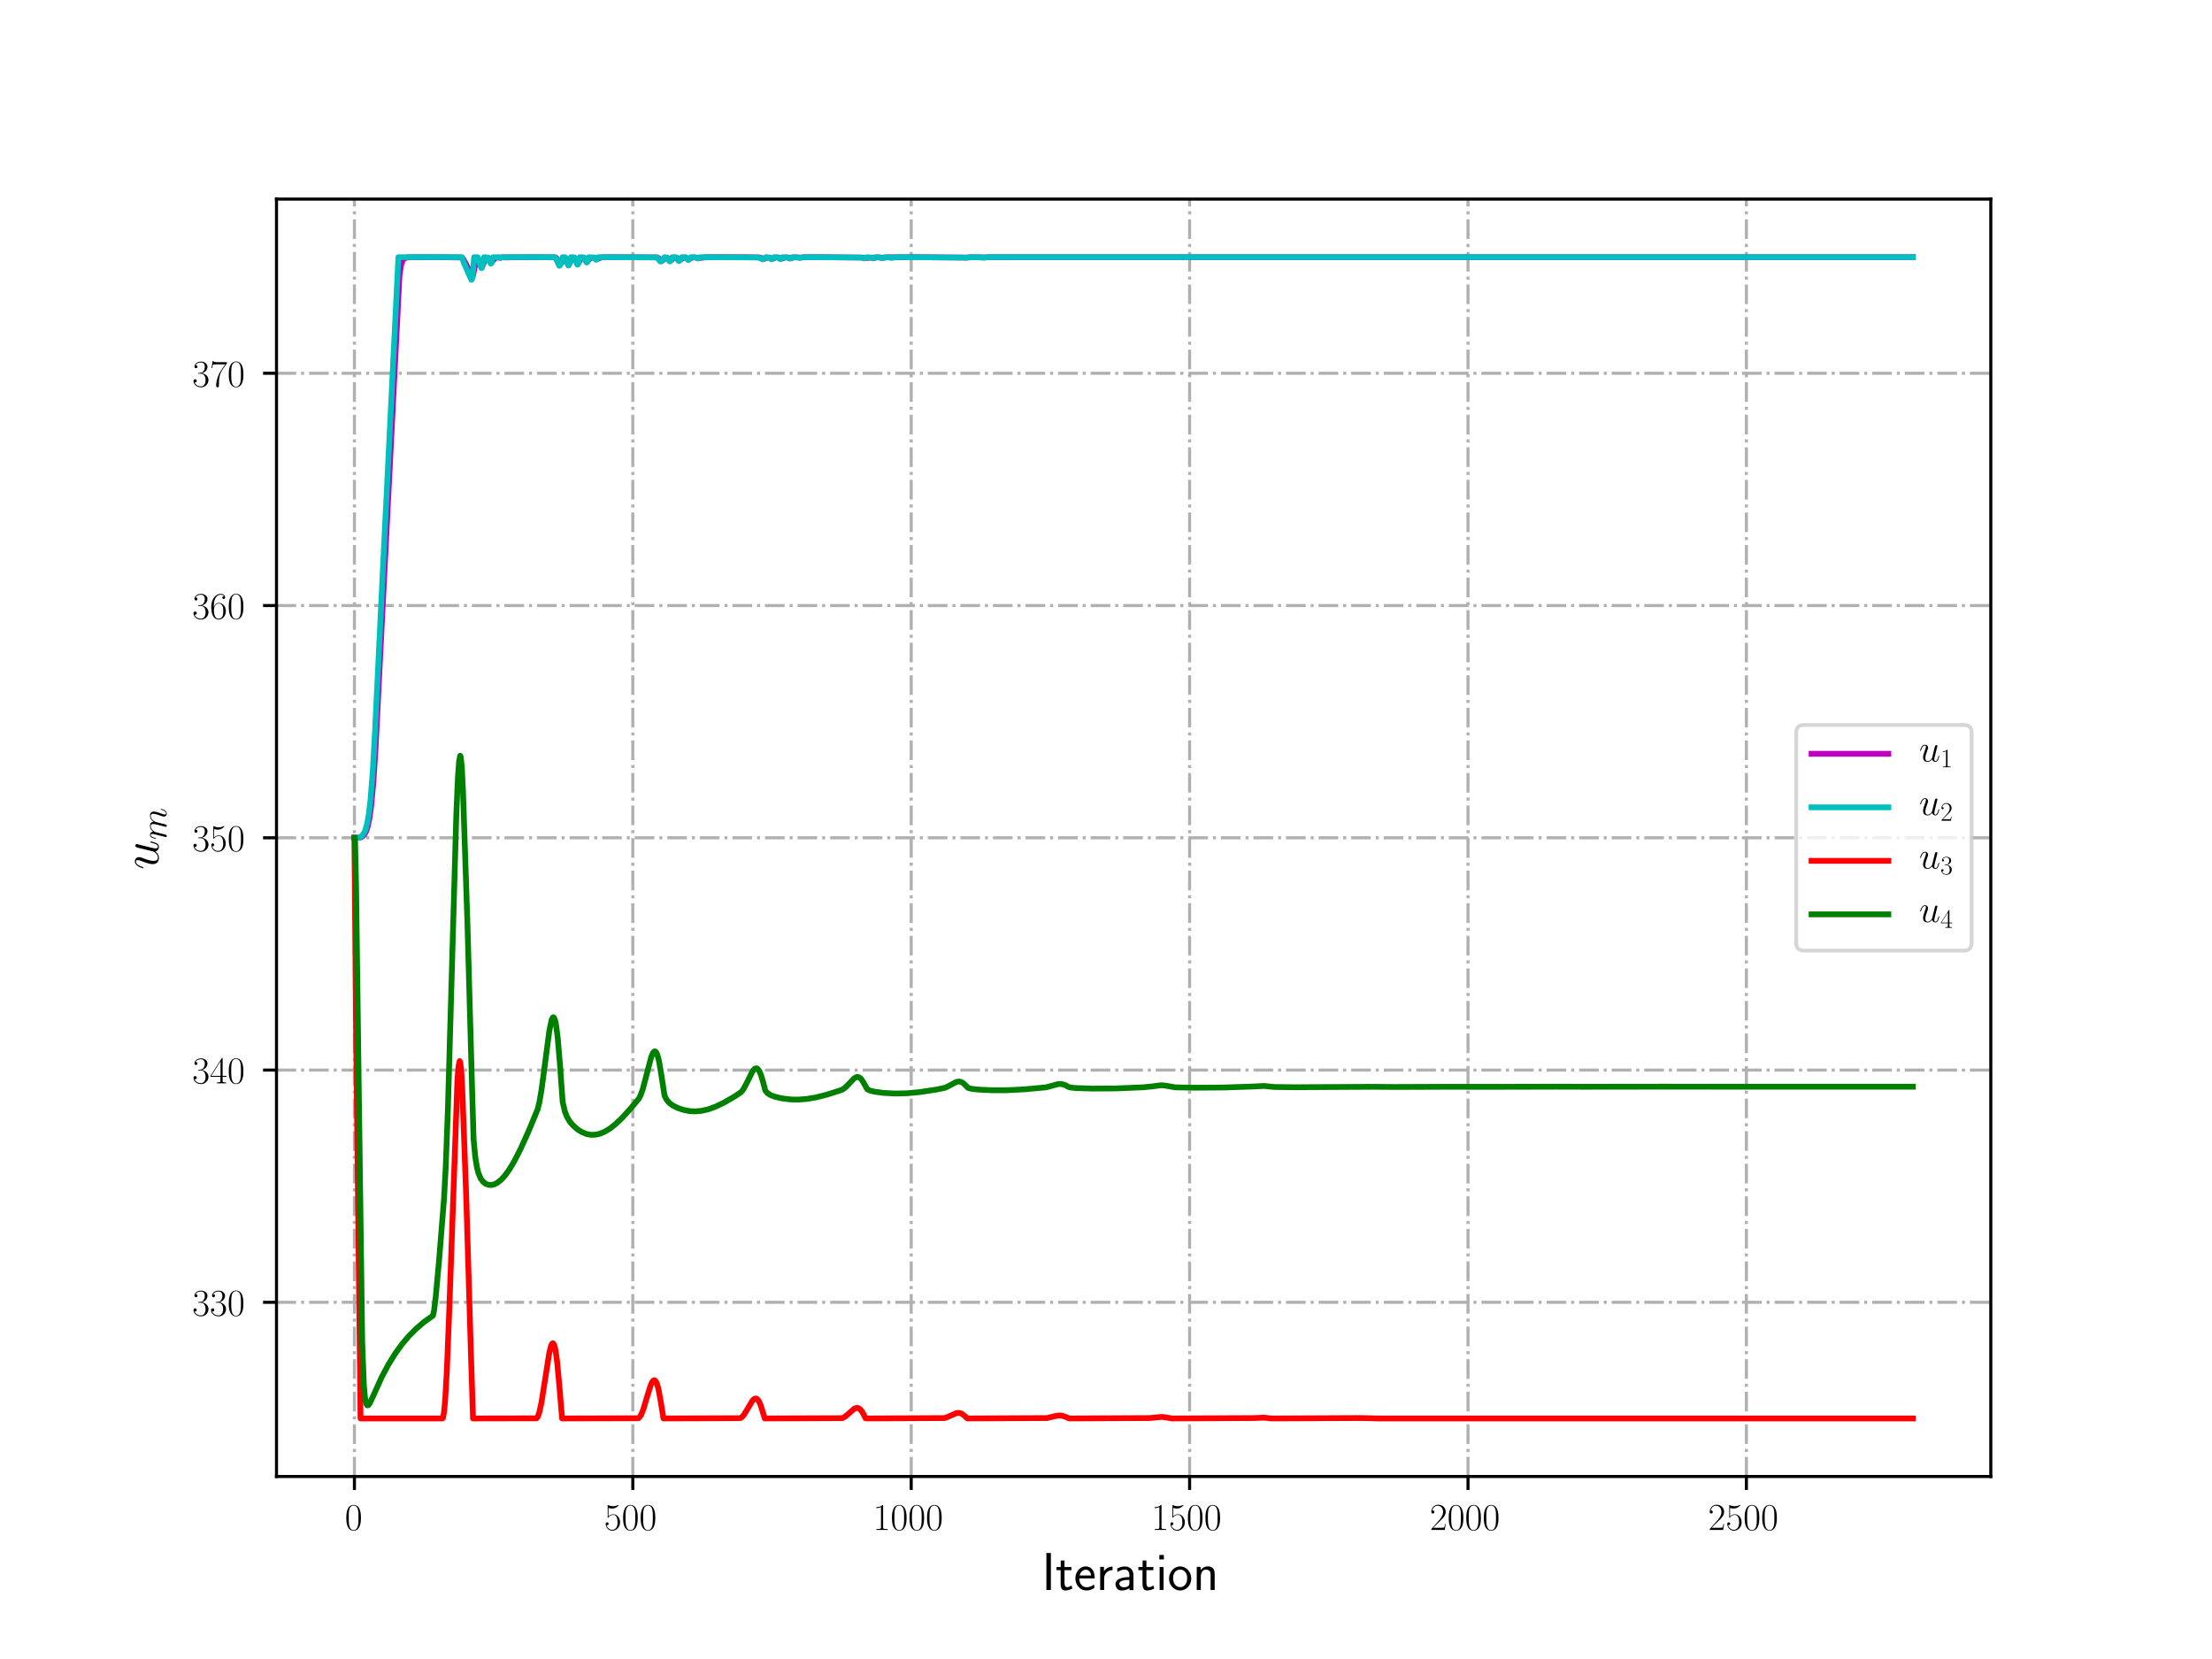 <?xml version="1.0" encoding="utf-8" standalone="no"?>
<!DOCTYPE svg PUBLIC "-//W3C//DTD SVG 1.1//EN"
  "http://www.w3.org/Graphics/SVG/1.1/DTD/svg11.dtd">
<!-- Created with matplotlib (http://matplotlib.org/) -->
<svg height="432pt" version="1.1" viewBox="0 0 576 432" width="576pt" xmlns="http://www.w3.org/2000/svg" xmlns:xlink="http://www.w3.org/1999/xlink">
 <defs>
  <style type="text/css">
*{stroke-linecap:butt;stroke-linejoin:round;}
  </style>
 </defs>
 <g id="figure_1">
  <g id="patch_1">
   <path d="M 0 432 
L 576 432 
L 576 0 
L 0 0 
z
" style="fill:#ffffff;"/>
  </g>
  <g id="axes_1">
   <g id="patch_2">
    <path d="M 72 384.48 
L 518.4 384.48 
L 518.4 51.84 
L 72 51.84 
z
" style="fill:#ffffff;"/>
   </g>
   <g id="matplotlib.axis_1">
    <g id="xtick_1">
     <g id="line2d_1">
      <path clip-path="url(#pc032e28e85)" d="M 92.291 384.48 
L 92.291 51.84 
" style="fill:none;stroke:#b0b0b0;stroke-dasharray:5.12,1.28,0.8,1.28;stroke-dashoffset:0;stroke-width:0.8;"/>
     </g>
     <g id="line2d_2">
      <defs>
       <path d="M 0 0 
L 0 3.5 
" id="m433fdb8989" style="stroke:#000000;stroke-width:0.8;"/>
      </defs>
      <g>
       <use style="stroke:#000000;stroke-width:0.8;" x="92.291" xlink:href="#m433fdb8989" y="384.48"/>
      </g>
     </g>
     <g id="text_1">
      <!-- $0$ -->
      <defs>
       <path d="M 42 31.641 
C 42 37.75 41.906 48.125 37.703 56.109 
C 34 63.109 28.094 65.594 22.906 65.594 
C 18.094 65.594 12 63.406 8.203 56.203 
C 4.203 48.719 3.797 39.438 3.797 31.641 
C 3.797 25.953 3.906 17.281 7 9.672 
C 11.297 -0.609 19 -2 22.906 -2 
C 27.5 -2 34.5 -0.109 38.594 9.375 
C 41.594 16.281 42 24.359 42 31.641 
z
M 22.906 -0.406 
C 16.5 -0.406 12.703 5.078 11.297 12.688 
C 10.203 18.562 10.203 27.156 10.203 32.75 
C 10.203 40.438 10.203 46.828 11.5 52.922 
C 13.406 61.391 19 64 22.906 64 
C 27 64 32.297 61.297 34.203 53.125 
C 35.5 47.438 35.594 40.734 35.594 32.75 
C 35.594 26.25 35.594 18.266 34.406 12.375 
C 32.297 1.484 26.406 -0.406 22.906 -0.406 
z
" id="CMR17-48"/>
      </defs>
      <g transform="translate(89.8 398.398)scale(0.1 -0.1)">
       <use transform="scale(0.996)" xlink:href="#CMR17-48"/>
      </g>
     </g>
    </g>
    <g id="xtick_2">
     <g id="line2d_3">
      <path clip-path="url(#pc032e28e85)" d="M 164.784 384.48 
L 164.784 51.84 
" style="fill:none;stroke:#b0b0b0;stroke-dasharray:5.12,1.28,0.8,1.28;stroke-dashoffset:0;stroke-width:0.8;"/>
     </g>
     <g id="line2d_4">
      <g>
       <use style="stroke:#000000;stroke-width:0.8;" x="164.784" xlink:href="#m433fdb8989" y="384.48"/>
      </g>
     </g>
     <g id="text_2">
      <!-- $500$ -->
      <defs>
       <path d="M 11.406 57.688 
C 12.406 57.281 16.5 56 20.703 56 
C 30 56 35.094 61.109 38 64.062 
C 38 64.953 38 65.5 37.406 65.5 
C 37.297 65.5 37.094 65.5 36.297 65.047 
C 32.797 63.406 28.703 62.078 23.703 62.078 
C 20.703 62.078 16.203 62.484 11.297 64.672 
C 10.203 65.172 10 65.172 9.906 65.172 
C 9.406 65.172 9.297 65.062 9.297 63.078 
L 9.297 34.422 
C 9.297 32.641 9.297 32.141 10.297 32.141 
C 10.797 32.141 11 32.344 11.5 33.031 
C 14.703 37.516 19.094 39.406 24.094 39.406 
C 27.594 39.406 35.094 37.219 35.094 20.141 
C 35.094 16.953 35.094 11.172 32.094 6.578 
C 29.594 2.484 25.703 0.391 21.406 0.391 
C 14.797 0.391 8.094 5 6.297 12.719 
C 6.703 12.609 7.5 12.422 7.906 12.422 
C 9.203 12.422 11.703 13.125 11.703 16.219 
C 11.703 18.906 9.797 20 7.906 20 
C 5.594 20 4.094 18.594 4.094 15.797 
C 4.094 7.094 11 -2 21.594 -2 
C 31.906 -2 41.703 6.875 41.703 19.75 
C 41.703 31.719 33.906 41 24.203 41 
C 19.094 41 14.797 39.109 11.406 35.531 
z
" id="CMR17-53"/>
      </defs>
      <g transform="translate(157.312 398.398)scale(0.1 -0.1)">
       <use transform="scale(0.996)" xlink:href="#CMR17-53"/>
       <use transform="translate(45.69 0)scale(0.996)" xlink:href="#CMR17-48"/>
       <use transform="translate(91.381 0)scale(0.996)" xlink:href="#CMR17-48"/>
      </g>
     </g>
    </g>
    <g id="xtick_3">
     <g id="line2d_5">
      <path clip-path="url(#pc032e28e85)" d="M 237.278 384.48 
L 237.278 51.84 
" style="fill:none;stroke:#b0b0b0;stroke-dasharray:5.12,1.28,0.8,1.28;stroke-dashoffset:0;stroke-width:0.8;"/>
     </g>
     <g id="line2d_6">
      <g>
       <use style="stroke:#000000;stroke-width:0.8;" x="237.278" xlink:href="#m433fdb8989" y="384.48"/>
      </g>
     </g>
     <g id="text_3">
      <!-- $1000$ -->
      <defs>
       <path d="M 26.594 63.406 
C 26.594 65.5 26.5 65.5 25.094 65.5 
C 21.203 61.188 15.297 59.797 9.703 59.797 
C 9.406 59.797 8.906 59.797 8.797 59.5 
C 8.703 59.297 8.703 59.094 8.703 57 
C 11.797 57 17 57.594 21 59.984 
L 21 7.203 
C 21 3.688 20.797 2.5 12.203 2.5 
L 9.203 2.5 
L 9.203 0 
C 14 0 19 0 23.797 0 
C 28.594 0 33.594 0 38.406 0 
L 38.406 2.5 
L 35.406 2.5 
C 26.797 2.5 26.594 3.594 26.594 7.156 
z
" id="CMR17-49"/>
      </defs>
      <g transform="translate(227.315 398.398)scale(0.1 -0.1)">
       <use transform="scale(0.996)" xlink:href="#CMR17-49"/>
       <use transform="translate(45.69 0)scale(0.996)" xlink:href="#CMR17-48"/>
       <use transform="translate(91.381 0)scale(0.996)" xlink:href="#CMR17-48"/>
       <use transform="translate(137.071 0)scale(0.996)" xlink:href="#CMR17-48"/>
      </g>
     </g>
    </g>
    <g id="xtick_4">
     <g id="line2d_7">
      <path clip-path="url(#pc032e28e85)" d="M 309.771 384.48 
L 309.771 51.84 
" style="fill:none;stroke:#b0b0b0;stroke-dasharray:5.12,1.28,0.8,1.28;stroke-dashoffset:0;stroke-width:0.8;"/>
     </g>
     <g id="line2d_8">
      <g>
       <use style="stroke:#000000;stroke-width:0.8;" x="309.771" xlink:href="#m433fdb8989" y="384.48"/>
      </g>
     </g>
     <g id="text_4">
      <!-- $1500$ -->
      <g transform="translate(299.809 398.398)scale(0.1 -0.1)">
       <use transform="scale(0.996)" xlink:href="#CMR17-49"/>
       <use transform="translate(45.69 0)scale(0.996)" xlink:href="#CMR17-53"/>
       <use transform="translate(91.381 0)scale(0.996)" xlink:href="#CMR17-48"/>
       <use transform="translate(137.071 0)scale(0.996)" xlink:href="#CMR17-48"/>
      </g>
     </g>
    </g>
    <g id="xtick_5">
     <g id="line2d_9">
      <path clip-path="url(#pc032e28e85)" d="M 382.265 384.48 
L 382.265 51.84 
" style="fill:none;stroke:#b0b0b0;stroke-dasharray:5.12,1.28,0.8,1.28;stroke-dashoffset:0;stroke-width:0.8;"/>
     </g>
     <g id="line2d_10">
      <g>
       <use style="stroke:#000000;stroke-width:0.8;" x="382.265" xlink:href="#m433fdb8989" y="384.48"/>
      </g>
     </g>
     <g id="text_5">
      <!-- $2000$ -->
      <defs>
       <path d="M 41.703 15.453 
L 39.906 15.453 
C 38.906 8.375 38.094 7.172 37.703 6.562 
C 37.203 5.766 30 5.766 28.594 5.766 
L 9.406 5.766 
C 13 9.672 20 16.75 28.5 24.953 
C 34.594 30.734 41.703 37.531 41.703 47.422 
C 41.703 59.219 32.297 66 21.797 66 
C 10.797 66 4.094 56.312 4.094 47.344 
C 4.094 43.438 7 42.938 8.203 42.938 
C 9.203 42.938 12.203 43.547 12.203 47.031 
C 12.203 50.109 9.594 51 8.203 51 
C 7.594 51 7 50.906 6.594 50.703 
C 8.5 59.219 14.297 63.406 20.406 63.406 
C 29.094 63.406 34.797 56.516 34.797 47.422 
C 34.797 38.734 29.703 31.25 24 24.75 
L 4.094 2.281 
L 4.094 0 
L 39.297 0 
z
" id="CMR17-50"/>
      </defs>
      <g transform="translate(372.302 398.398)scale(0.1 -0.1)">
       <use transform="scale(0.996)" xlink:href="#CMR17-50"/>
       <use transform="translate(45.69 0)scale(0.996)" xlink:href="#CMR17-48"/>
       <use transform="translate(91.381 0)scale(0.996)" xlink:href="#CMR17-48"/>
       <use transform="translate(137.071 0)scale(0.996)" xlink:href="#CMR17-48"/>
      </g>
     </g>
    </g>
    <g id="xtick_6">
     <g id="line2d_11">
      <path clip-path="url(#pc032e28e85)" d="M 454.758 384.48 
L 454.758 51.84 
" style="fill:none;stroke:#b0b0b0;stroke-dasharray:5.12,1.28,0.8,1.28;stroke-dashoffset:0;stroke-width:0.8;"/>
     </g>
     <g id="line2d_12">
      <g>
       <use style="stroke:#000000;stroke-width:0.8;" x="454.758" xlink:href="#m433fdb8989" y="384.48"/>
      </g>
     </g>
     <g id="text_6">
      <!-- $2500$ -->
      <g transform="translate(444.795 398.398)scale(0.1 -0.1)">
       <use transform="scale(0.996)" xlink:href="#CMR17-50"/>
       <use transform="translate(45.69 0)scale(0.996)" xlink:href="#CMR17-53"/>
       <use transform="translate(91.381 0)scale(0.996)" xlink:href="#CMR17-48"/>
       <use transform="translate(137.071 0)scale(0.996)" xlink:href="#CMR17-48"/>
      </g>
     </g>
    </g>
    <g id="text_7">
     <!-- Iteration -->
     <defs>
      <path d="M 17.094 69 
L 8.703 69 
L 8.703 0 
L 17.094 0 
z
" id="CMSS17-73"/>
      <path d="M 16.703 37 
L 29.703 37 
L 29.703 42.766 
L 16.703 42.766 
L 16.703 55 
L 9.594 55 
L 9.594 42.766 
L 1.703 42.766 
L 1.703 37 
L 9.406 37 
L 9.406 11.703 
C 9.406 6 10.703 -1 17.297 -1 
C 22.297 -1 26.906 0.391 31.297 2.688 
L 29.703 8.562 
C 27.297 6.469 24.406 5.266 21.297 5.266 
C 16.906 5.266 16.703 10.875 16.703 13.375 
z
" id="CMSS17-116"/>
      <path d="M 39.094 21.516 
C 39.094 24.844 38.906 31.297 35.703 36.641 
C 32.203 42.391 26.5 44 22.203 44 
C 11.797 44 3 34.188 3 21.484 
C 3 9.094 12.094 -1 23.594 -1 
C 28.094 -1 33.594 0.297 38.594 3.875 
C 38.594 4.281 38.406 6.469 38.297 6.562 
C 38.297 6.766 38 9.844 38 10.25 
C 33.203 6.359 27.703 5.078 23.703 5.078 
C 17.297 5.078 10.406 10.422 10.094 21.516 
z
M 10.906 27 
C 12.203 32.562 16.594 37.828 22.203 37.828 
C 23.703 37.828 30.703 37.828 32.5 27 
z
" id="CMSS17-101"/>
      <path d="M 14.906 21.297 
C 14.906 30.703 21.797 37 30.594 37 
L 30.594 43.578 
C 24.203 43.578 18.203 40.391 14.594 35.203 
L 14.594 43.094 
L 7.5 43.094 
L 7.5 0 
L 14.906 0 
z
" id="CMSS17-114"/>
      <path d="M 37.594 27.984 
C 37.594 37.375 30.906 43.875 21.906 43.875 
C 17.5 43.875 12.703 43.078 7.203 39.891 
L 7.797 33.359 
C 10.297 35.125 14.594 38 21.797 38 
C 26.906 38 30 34.062 30 27.844 
L 30 24 
C 14 24 4 19.344 4 11.344 
C 4 7.203 6.5 -1 14.797 -1 
C 16.297 -1 24.406 -1 30.203 3.391 
L 30.203 -0.297 
L 37.594 -0.297 
z
M 30 12.75 
C 30 10.953 30 8.562 27 6.781 
C 24.406 5.078 21.094 5.078 19.703 5.078 
C 14.703 5.078 11.297 7.984 11.297 11.625 
C 11.297 18.922 26.906 18.922 30 18.922 
z
" id="CMSS17-97"/>
      <path d="M 15.297 65.359 
L 6.906 65.359 
L 6.906 57 
L 15.297 57 
z
M 14.797 42.797 
L 7.406 42.797 
L 7.406 0 
L 14.797 0 
z
" id="CMSS17-105"/>
      <path d="M 44.203 21.188 
C 44.203 34 34.703 44 23.5 44 
C 12 44 2.703 33.703 2.703 21.188 
C 2.703 8.5 12.297 -1 23.406 -1 
C 34.797 -1 44.203 8.797 44.203 21.188 
z
M 23.5 5.266 
C 16.406 5.266 10.297 11.078 10.297 22 
C 10.297 33.609 17.406 37.922 23.406 37.922 
C 29.906 37.922 36.594 33.219 36.594 22 
C 36.594 10.672 30.094 5.266 23.5 5.266 
z
" id="CMSS17-111"/>
      <path d="M 40.906 29.328 
C 40.906 35.672 39.406 44 28.094 44 
C 21.703 44 17.5 40.719 14.703 37.328 
L 14.703 43.094 
L 7.406 43.094 
L 7.406 0 
L 15 0 
L 15 24.359 
C 15 30.688 17.406 37.938 24.203 37.938 
C 33 37.938 33.297 32 33.297 28.578 
L 33.297 0 
L 40.906 0 
z
" id="CMSS17-110"/>
     </defs>
     <g transform="translate(271.264 414.022)scale(0.14 -0.14)">
      <use transform="scale(0.996)" xlink:href="#CMSS17-73"/>
      <use transform="translate(25.784 0)scale(0.996)" xlink:href="#CMSS17-116"/>
      <use transform="translate(59.615 0)scale(0.996)" xlink:href="#CMSS17-101"/>
      <use transform="translate(101.254 0)scale(0.996)" xlink:href="#CMSS17-114"/>
      <use transform="translate(133.164 0)scale(0.996)" xlink:href="#CMSS17-97"/>
      <use transform="translate(178.086 0)scale(0.996)" xlink:href="#CMSS17-116"/>
      <use transform="translate(211.918 0)scale(0.996)" xlink:href="#CMSS17-105"/>
      <use transform="translate(234.098 0)scale(0.996)" xlink:href="#CMSS17-111"/>
      <use transform="translate(280.942 0)scale(0.996)" xlink:href="#CMSS17-110"/>
     </g>
    </g>
   </g>
   <g id="matplotlib.axis_2">
    <g id="ytick_1">
     <g id="line2d_13">
      <path clip-path="url(#pc032e28e85)" d="M 72 339.12 
L 518.4 339.12 
" style="fill:none;stroke:#b0b0b0;stroke-dasharray:5.12,1.28,0.8,1.28;stroke-dashoffset:0;stroke-width:0.8;"/>
     </g>
     <g id="line2d_14">
      <defs>
       <path d="M 0 0 
L -3.5 0 
" id="m4ea8eb968d" style="stroke:#000000;stroke-width:0.8;"/>
      </defs>
      <g>
       <use style="stroke:#000000;stroke-width:0.8;" x="72" xlink:href="#m4ea8eb968d" y="339.12"/>
      </g>
     </g>
     <g id="text_8">
      <!-- $330$ -->
      <defs>
       <path d="M 22.094 33.703 
C 31 33.703 34.906 25.969 34.906 17.031 
C 34.906 5 28.5 0.391 22.703 0.391 
C 17.406 0.391 8.797 3.031 6.094 10.828 
C 6.594 10.625 7.094 10.625 7.594 10.625 
C 10 10.625 11.797 12.219 11.797 14.812 
C 11.797 17.703 9.594 19 7.594 19 
C 5.906 19 3.297 18.203 3.297 14.469 
C 3.297 5.234 12.297 -2 22.906 -2 
C 34 -2 42.5 6.719 42.5 16.953 
C 42.5 26.672 34.5 33.703 25 34.797 
C 32.594 36.375 39.906 43.062 39.906 52.016 
C 39.906 59.688 32 65.297 23 65.297 
C 13.906 65.297 5.906 59.828 5.906 52.016 
C 5.906 48.594 8.5 48 9.797 48 
C 11.906 48 13.703 49.297 13.703 51.891 
C 13.703 54.469 11.906 55.766 9.797 55.766 
C 9.406 55.766 8.906 55.766 8.5 55.578 
C 11.406 61.859 19.297 63 22.797 63 
C 26.297 63 32.906 61.328 32.906 51.875 
C 32.906 49.109 32.5 44.188 29.094 39.844 
C 26.094 36 22.703 36 19.406 35.688 
C 18.906 35.688 16.594 35.453 16.203 35.453 
C 15.5 35.359 15.094 35.266 15.094 34.5 
C 15.094 33.797 15.203 33.703 17.203 33.703 
z
" id="CMR17-51"/>
      </defs>
      <g transform="translate(50.056 342.579)scale(0.1 -0.1)">
       <use transform="scale(0.996)" xlink:href="#CMR17-51"/>
       <use transform="translate(45.69 0)scale(0.996)" xlink:href="#CMR17-51"/>
       <use transform="translate(91.381 0)scale(0.996)" xlink:href="#CMR17-48"/>
      </g>
     </g>
    </g>
    <g id="ytick_2">
     <g id="line2d_15">
      <path clip-path="url(#pc032e28e85)" d="M 72 278.64 
L 518.4 278.64 
" style="fill:none;stroke:#b0b0b0;stroke-dasharray:5.12,1.28,0.8,1.28;stroke-dashoffset:0;stroke-width:0.8;"/>
     </g>
     <g id="line2d_16">
      <g>
       <use style="stroke:#000000;stroke-width:0.8;" x="72" xlink:href="#m4ea8eb968d" y="278.64"/>
      </g>
     </g>
     <g id="text_9">
      <!-- $340$ -->
      <defs>
       <path d="M 33.594 64.406 
C 33.594 66.5 33.5 66.5 31.703 66.5 
L 2 19.594 
L 2 17 
L 27.797 17 
L 27.797 7.141 
C 27.797 3.5 27.594 2.5 20.594 2.5 
L 18.703 2.5 
L 18.703 0 
C 21.906 0 27.297 0 30.703 0 
C 34.094 0 39.5 0 42.703 0 
L 42.703 2.5 
L 40.797 2.5 
C 33.797 2.5 33.594 3.5 33.594 7.141 
L 33.594 17 
L 43.797 17 
L 43.797 19.594 
L 33.594 19.594 
z
M 28.094 57.859 
L 28.094 19.594 
L 4 19.594 
z
" id="CMR17-52"/>
      </defs>
      <g transform="translate(50.056 282.099)scale(0.1 -0.1)">
       <use transform="scale(0.996)" xlink:href="#CMR17-51"/>
       <use transform="translate(45.69 0)scale(0.996)" xlink:href="#CMR17-52"/>
       <use transform="translate(91.381 0)scale(0.996)" xlink:href="#CMR17-48"/>
      </g>
     </g>
    </g>
    <g id="ytick_3">
     <g id="line2d_17">
      <path clip-path="url(#pc032e28e85)" d="M 72 218.16 
L 518.4 218.16 
" style="fill:none;stroke:#b0b0b0;stroke-dasharray:5.12,1.28,0.8,1.28;stroke-dashoffset:0;stroke-width:0.8;"/>
     </g>
     <g id="line2d_18">
      <g>
       <use style="stroke:#000000;stroke-width:0.8;" x="72" xlink:href="#m4ea8eb968d" y="218.16"/>
      </g>
     </g>
     <g id="text_10">
      <!-- $350$ -->
      <g transform="translate(50.056 221.619)scale(0.1 -0.1)">
       <use transform="scale(0.996)" xlink:href="#CMR17-51"/>
       <use transform="translate(45.69 0)scale(0.996)" xlink:href="#CMR17-53"/>
       <use transform="translate(91.381 0)scale(0.996)" xlink:href="#CMR17-48"/>
      </g>
     </g>
    </g>
    <g id="ytick_4">
     <g id="line2d_19">
      <path clip-path="url(#pc032e28e85)" d="M 72 157.68 
L 518.4 157.68 
" style="fill:none;stroke:#b0b0b0;stroke-dasharray:5.12,1.28,0.8,1.28;stroke-dashoffset:0;stroke-width:0.8;"/>
     </g>
     <g id="line2d_20">
      <g>
       <use style="stroke:#000000;stroke-width:0.8;" x="72" xlink:href="#m4ea8eb968d" y="157.68"/>
      </g>
     </g>
     <g id="text_11">
      <!-- $360$ -->
      <defs>
       <path d="M 10.594 34 
C 10.594 57.656 21.797 63 28.297 63 
C 30.406 63 35.5 62.641 37.5 59 
C 35.906 59 32.906 59 32.906 55.516 
C 32.906 52.828 35.094 51.922 36.5 51.922 
C 37.406 51.922 40.094 52.312 40.094 55.625 
C 40.094 61.781 35.094 65.297 28.203 65.297 
C 16.297 65.297 3.797 52.969 3.797 31 
C 3.797 3.953 15.094 -2 23.094 -2 
C 32.797 -2 42 6.672 42 20.047 
C 42 32.516 33.906 41.594 23.703 41.594 
C 17.594 41.594 13.094 37.609 10.594 30.625 
z
M 23.094 0.391 
C 10.797 0.391 10.797 18.75 10.797 22.438 
C 10.797 29.625 14.203 40 23.5 40 
C 25.203 40 30.094 40 33.406 33.125 
C 35.203 29.219 35.203 25.141 35.203 20.141 
C 35.203 14.75 35.203 10.781 33.094 6.781 
C 30.906 2.672 27.703 0.391 23.094 0.391 
z
" id="CMR17-54"/>
      </defs>
      <g transform="translate(50.056 161.139)scale(0.1 -0.1)">
       <use transform="scale(0.996)" xlink:href="#CMR17-51"/>
       <use transform="translate(45.69 0)scale(0.996)" xlink:href="#CMR17-54"/>
       <use transform="translate(91.381 0)scale(0.996)" xlink:href="#CMR17-48"/>
      </g>
     </g>
    </g>
    <g id="ytick_5">
     <g id="line2d_21">
      <path clip-path="url(#pc032e28e85)" d="M 72 97.2 
L 518.4 97.2 
" style="fill:none;stroke:#b0b0b0;stroke-dasharray:5.12,1.28,0.8,1.28;stroke-dashoffset:0;stroke-width:0.8;"/>
     </g>
     <g id="line2d_22">
      <g>
       <use style="stroke:#000000;stroke-width:0.8;" x="72" xlink:href="#m4ea8eb968d" y="97.2"/>
      </g>
     </g>
     <g id="text_12">
      <!-- $370$ -->
      <defs>
       <path d="M 45.094 61.578 
L 45.094 63.766 
L 21.594 63.766 
C 9.906 63.766 9.703 65.078 9.297 67 
L 7.5 67 
L 4.594 48.344 
L 6.406 48.344 
C 6.703 50.234 7.406 55.312 8.594 57.203 
C 9.203 58 16.594 58 18.297 58 
L 40.297 58 
L 29.203 41.578 
C 21.797 30.531 16.703 15.609 16.703 2.578 
C 16.703 1.391 16.703 -2 20.297 -2 
C 23.906 -2 23.906 1.391 23.906 2.672 
L 23.906 7.266 
C 23.906 23.562 26.703 34.312 31.297 41.188 
z
" id="CMR17-55"/>
      </defs>
      <g transform="translate(50.056 100.659)scale(0.1 -0.1)">
       <use transform="scale(0.996)" xlink:href="#CMR17-51"/>
       <use transform="translate(45.69 0)scale(0.996)" xlink:href="#CMR17-55"/>
       <use transform="translate(91.381 0)scale(0.996)" xlink:href="#CMR17-48"/>
      </g>
     </g>
    </g>
    <g id="text_13">
     <!-- $u_{m}$ -->
     <defs>
      <path d="M 34.094 5.781 
C 35.406 0.203 40.203 -1 42.594 -1 
C 45.797 -1 48.203 1.094 49.797 4.484 
C 51.5 8.078 52.797 13.969 52.797 14.266 
C 52.797 14.766 52.406 15.172 51.797 15.172 
C 50.906 15.172 50.797 14.672 50.406 13.172 
C 48.594 6.281 46.797 1 42.797 1 
C 39.797 1 39.797 4.297 39.797 5.594 
C 39.797 7.891 40.094 8.875 41.094 13.078 
C 41.797 15.766 42.5 18.453 43.094 21.25 
L 47.203 37.516 
C 47.906 40.016 47.906 40.219 47.906 40.516 
C 47.906 42.016 46.703 43.016 45.203 43.016 
C 42.297 43.016 41.594 40.516 41 38.016 
C 40 34.125 34.594 12.672 33.906 9.188 
C 33.797 9.188 29.906 1 22.594 1 
C 17.406 1 16.406 5.484 16.406 9.188 
C 16.406 14.875 19.203 22.844 21.797 29.531 
C 23 32.734 23.5 34.031 23.5 36.016 
C 23.5 40.312 20.406 44 15.594 44 
C 6.406 44 2.703 29.531 2.703 28.734 
C 2.703 28.344 3.094 27.844 3.797 27.844 
C 4.703 27.844 4.797 28.234 5.203 29.625 
C 7.594 38.141 11.5 41.906 15.297 41.906 
C 16.297 41.906 17.906 41.906 17.906 38.719 
C 17.906 36.125 16.797 33.234 15.297 29.438 
C 10.906 17.562 10.406 13.766 10.406 10.781 
C 10.406 0.594 18.094 -1 22.203 -1 
C 28.594 -1 32.094 3.391 34.094 5.781 
z
" id="CMMI12-117"/>
      <path d="M 20.594 29.234 
C 20.797 29.844 23.297 34.828 27 38.016 
C 29.594 40.406 33 42.016 36.906 42.016 
C 40.906 42.016 42.297 39.016 42.297 35.031 
C 42.297 34.422 42.297 32.438 41.094 27.734 
L 38.594 17.469 
C 37.797 14.469 35.906 7.078 35.703 5.984 
C 35.297 4.484 34.703 1.891 34.703 1.5 
C 34.703 0.094 35.797 -1 37.297 -1 
C 40.297 -1 40.797 1.297 41.703 4.891 
L 47.703 28.734 
C 47.906 29.531 53.094 42.016 64.094 42.016 
C 68.094 42.016 69.5 39.016 69.5 35.031 
C 69.5 29.438 65.594 18.562 63.406 12.578 
C 62.5 10.172 62 8.875 62 7.078 
C 62 2.594 65.094 -1 69.906 -1 
C 79.203 -1 82.703 13.672 82.703 14.266 
C 82.703 14.766 82.297 15.172 81.703 15.172 
C 80.797 15.172 80.703 14.875 80.203 13.172 
C 77.906 5.188 74.203 1 70.203 1 
C 69.203 1 67.594 1 67.594 4.203 
C 67.594 6.812 68.797 10 69.203 11.094 
C 71 15.906 75.5 27.703 75.5 33.516 
C 75.5 39.5 72 44 64.406 44 
C 57.703 44 52.297 40.219 48.297 34.328 
C 48 39.719 44.703 44 37.203 44 
C 28.297 44 23.594 37.734 21.797 35.234 
C 21.5 40.906 17.406 44 13 44 
C 10.094 44 7.797 42.609 5.906 38.812 
C 4.094 35.219 2.703 29.141 2.703 28.734 
C 2.703 28.344 3.094 27.844 3.797 27.844 
C 4.594 27.844 4.703 27.938 5.297 30.234 
C 6.797 36.125 8.703 42.016 12.703 42.016 
C 15 42.016 15.797 40.406 15.797 37.422 
C 15.797 35.219 14.797 31.328 14.094 28.234 
L 11.297 17.469 
C 10.906 15.562 9.797 11.078 9.297 9.281 
C 8.594 6.688 7.5 2 7.5 1.5 
C 7.5 0.094 8.594 -1 10.094 -1 
C 11.297 -1 12.703 -0.406 13.5 1.094 
C 13.703 1.594 14.594 5.094 15.094 7.078 
L 17.297 16.062 
z
" id="CMMI12-109"/>
     </defs>
     <g transform="translate(43.344 226.467)rotate(-90)scale(0.14 -0.14)">
      <use transform="translate(0 14.944)scale(0.996)" xlink:href="#CMMI12-117"/>
      <use transform="translate(55.52 0)scale(0.697)" xlink:href="#CMMI12-109"/>
     </g>
    </g>
   </g>
   <g id="line2d_23">
    <path clip-path="url(#pc032e28e85)" d="M 92.291 218.16 
L 93.886 218.09 
L 94.466 217.751 
L 94.901 217.279 
L 95.336 216.485 
L 95.771 215.163 
L 96.206 213.069 
L 96.641 209.947 
L 97.22 203.755 
L 97.8 194.741 
L 99.54 160.077 
L 104.035 71.631 
L 104.47 68.864 
L 104.905 67.734 
L 105.34 67.274 
L 105.92 67.054 
L 107.08 66.968 
L 114.184 66.96 
L 120.273 67.048 
L 120.563 67.347 
L 121.143 68.382 
L 123.028 72.084 
L 123.173 71.736 
L 123.898 68.177 
L 124.333 67.503 
L 124.478 67.415 
L 124.768 67.683 
L 125.638 69.14 
L 125.783 68.934 
L 126.218 67.769 
L 126.653 67.304 
L 127.088 67.151 
L 127.378 67.355 
L 127.958 68.156 
L 128.103 68.15 
L 128.973 67.183 
L 129.698 67.029 
L 139.702 66.96 
L 144.631 67.013 
L 144.921 67.25 
L 145.501 68.281 
L 145.791 68.676 
L 145.936 68.726 
L 146.226 68.467 
L 146.806 67.467 
L 147.096 67.252 
L 147.386 67.326 
L 147.821 68.055 
L 148.111 68.514 
L 148.256 68.563 
L 148.401 68.428 
L 148.836 67.578 
L 149.271 67.224 
L 149.561 67.135 
L 149.851 67.317 
L 150.576 68.376 
L 150.721 68.306 
L 151.301 67.395 
L 151.736 67.152 
L 152.17 67.141 
L 152.46 67.423 
L 152.895 67.932 
L 153.04 67.959 
L 153.33 67.621 
L 153.765 67.224 
L 154.345 67.054 
L 154.78 67.099 
L 155.505 67.438 
L 156.665 67.013 
L 158.84 66.96 
L 171.164 67.02 
L 171.599 67.317 
L 172.179 67.827 
L 172.469 67.845 
L 172.759 67.629 
L 173.194 67.235 
L 173.629 67.103 
L 173.919 67.22 
L 174.643 67.786 
L 174.933 67.585 
L 175.368 67.212 
L 175.948 67.048 
L 176.238 67.121 
L 177.108 67.679 
L 177.978 67.097 
L 178.558 67.043 
L 178.993 67.278 
L 179.428 67.489 
L 179.718 67.344 
L 180.153 67.113 
L 180.878 67.003 
L 181.458 67.119 
L 181.893 67.219 
L 183.923 66.968 
L 193.347 66.96 
L 197.696 67.025 
L 199.001 67.384 
L 199.871 67.044 
L 200.306 67.091 
L 201.176 67.369 
L 202.046 67.037 
L 202.626 67.042 
L 203.496 67.339 
L 204.656 67.004 
L 205.236 67.071 
L 205.961 67.224 
L 206.831 67.007 
L 207.7 67.016 
L 208.425 67.087 
L 209.295 66.981 
L 213.21 66.96 
L 224.374 67.059 
L 225.244 67.206 
L 226.839 67.065 
L 227.564 67.177 
L 228.579 66.991 
L 229.158 67.033 
L 229.883 67.161 
L 231.188 66.979 
L 235.248 66.987 
L 238.148 66.96 
L 251.052 67.057 
L 251.921 67.058 
L 252.936 66.985 
L 254.386 67.01 
L 255.546 66.999 
L 256.561 67.027 
L 257.721 66.972 
L 259.606 66.973 
L 265.55 66.96 
L 498.109 66.96 
L 498.109 66.96 
" style="fill:none;stroke:#bf00bf;stroke-linecap:square;stroke-width:1.5;"/>
   </g>
   <g id="line2d_24">
    <path clip-path="url(#pc032e28e85)" d="M 92.291 218.16 
L 93.596 218.112 
L 94.176 217.736 
L 94.756 217.011 
L 95.191 216.035 
L 95.626 214.404 
L 96.061 211.844 
L 96.496 208.092 
L 97.075 200.809 
L 97.655 190.436 
L 99.83 145.69 
L 103.745 66.96 
L 120.273 66.96 
L 120.853 68.551 
L 122.738 72.86 
L 122.883 72.734 
L 123.028 72.034 
L 123.318 68.893 
L 123.463 66.96 
L 124.333 66.96 
L 124.478 67.077 
L 125.203 69.504 
L 125.348 69.812 
L 125.493 69.766 
L 125.638 69.288 
L 126.073 66.96 
L 127.088 67.051 
L 127.523 68.178 
L 127.813 68.665 
L 127.958 68.559 
L 128.248 67.468 
L 128.393 66.96 
L 129.843 67.017 
L 130.277 67.204 
L 130.567 67.058 
L 130.857 66.96 
L 144.486 66.97 
L 144.776 67.343 
L 145.646 69.22 
L 145.791 69.153 
L 146.081 68.466 
L 146.516 66.96 
L 147.096 66.962 
L 147.386 67.558 
L 147.966 69.128 
L 148.111 69.085 
L 148.256 68.73 
L 148.691 66.96 
L 149.561 67.012 
L 149.851 67.693 
L 150.286 68.861 
L 150.431 68.914 
L 150.576 68.676 
L 151.011 66.96 
L 152.025 67.022 
L 152.46 67.907 
L 152.75 68.351 
L 152.895 68.318 
L 153.185 67.571 
L 153.33 66.96 
L 154.635 67.071 
L 155.215 67.643 
L 155.36 67.617 
L 155.65 67.189 
L 155.795 66.96 
L 171.019 67.014 
L 171.454 67.48 
L 171.889 68.035 
L 172.179 68.102 
L 172.469 67.791 
L 173.049 66.96 
L 173.629 67.047 
L 174.063 67.708 
L 174.353 68.063 
L 174.498 68.069 
L 174.643 67.917 
L 175.078 66.96 
L 175.948 66.96 
L 176.238 67.284 
L 176.673 67.925 
L 176.818 67.985 
L 176.963 67.899 
L 177.543 66.96 
L 178.413 66.968 
L 178.848 67.412 
L 179.138 67.681 
L 179.283 67.693 
L 179.573 67.363 
L 179.863 66.96 
L 181.023 67.005 
L 181.748 67.322 
L 182.038 67.128 
L 182.328 66.96 
L 197.551 67.043 
L 198.566 67.56 
L 198.856 67.403 
L 199.436 66.96 
L 200.016 67.001 
L 200.886 67.542 
L 201.176 67.314 
L 201.466 66.96 
L 202.481 67.02 
L 203.206 67.496 
L 203.496 67.334 
L 203.786 66.96 
L 204.946 67.014 
L 205.671 67.349 
L 205.961 67.182 
L 206.251 66.96 
L 207.555 67.025 
L 208.135 67.155 
L 209.44 66.96 
L 224.084 67.049 
L 224.954 67.278 
L 225.389 67.12 
L 225.824 66.96 
L 226.549 67.03 
L 227.274 67.268 
L 227.564 67.145 
L 227.854 66.96 
L 229.014 67.047 
L 229.593 67.245 
L 229.883 67.157 
L 230.318 66.96 
L 231.478 67.034 
L 232.058 67.166 
L 233.653 66.96 
L 234.958 66.96 
L 250.762 67.069 
L 251.486 67.112 
L 252.646 66.96 
L 254.096 66.99 
L 254.676 66.96 
L 255.546 67.043 
L 256.126 67.1 
L 257.141 66.96 
L 498.109 66.96 
L 498.109 66.96 
" style="fill:none;stroke:#00bfbf;stroke-linecap:square;stroke-width:1.5;"/>
   </g>
   <g id="line2d_25">
    <path clip-path="url(#pc032e28e85)" d="M 92.291 218.16 
L 92.726 269.048 
L 93.886 369.36 
L 115.199 369.36 
L 115.344 369.24 
L 115.634 367.68 
L 115.924 364.496 
L 116.359 356.947 
L 116.939 342.542 
L 119.113 281.225 
L 119.403 277.643 
L 119.693 276.315 
L 119.838 276.587 
L 120.128 279.158 
L 120.418 284.584 
L 121.433 312.53 
L 122.593 351.225 
L 123.173 369.36 
L 139.702 369.326 
L 139.992 368.982 
L 140.427 367.81 
L 141.006 365.172 
L 141.876 359.637 
L 143.036 352.258 
L 143.471 350.513 
L 143.761 349.9 
L 143.906 349.788 
L 144.051 349.818 
L 144.341 350.329 
L 144.631 351.48 
L 145.066 354.471 
L 145.646 360.78 
L 146.371 369.36 
L 166.234 369.31 
L 166.524 369.072 
L 166.959 368.387 
L 167.539 366.945 
L 168.554 363.534 
L 169.424 360.753 
L 169.859 359.823 
L 170.149 359.478 
L 170.439 359.402 
L 170.729 359.627 
L 171.019 360.179 
L 171.454 361.654 
L 172.034 364.819 
L 172.759 369.36 
L 192.767 369.29 
L 193.202 369.007 
L 193.782 368.334 
L 194.652 366.88 
L 195.957 364.693 
L 196.391 364.281 
L 196.826 364.161 
L 197.116 364.273 
L 197.551 364.767 
L 197.986 365.668 
L 198.566 367.485 
L 199.146 369.36 
L 219.299 369.285 
L 220.024 368.92 
L 220.894 368.186 
L 222.489 366.804 
L 223.069 366.613 
L 223.504 366.673 
L 223.939 366.937 
L 224.519 367.625 
L 225.244 368.985 
L 225.389 369.31 
L 225.824 369.36 
L 245.977 369.258 
L 246.992 368.874 
L 249.167 367.928 
L 249.892 367.932 
L 250.472 368.15 
L 251.196 368.707 
L 251.921 369.36 
L 272.655 369.257 
L 274.394 368.819 
L 275.699 368.584 
L 276.569 368.646 
L 277.439 368.948 
L 278.454 369.36 
L 299.477 369.255 
L 302.522 368.948 
L 303.682 369.108 
L 305.132 369.36 
L 326.445 369.26 
L 329.199 369.15 
L 330.794 369.342 
L 331.809 369.36 
L 354.282 369.25 
L 356.602 369.301 
L 358.632 369.36 
L 498.109 369.36 
L 498.109 369.36 
" style="fill:none;stroke:#ff0000;stroke-linecap:square;stroke-width:1.5;"/>
   </g>
   <g id="line2d_26">
    <path clip-path="url(#pc032e28e85)" d="M 92.291 218.16 
L 92.436 218.16 
L 92.726 231.034 
L 93.451 285.776 
L 94.321 349.532 
L 94.756 360.754 
L 95.046 363.972 
L 95.336 365.454 
L 95.626 365.953 
L 95.916 365.9 
L 96.351 365.291 
L 97.22 363.411 
L 99.395 358.61 
L 101.135 355.334 
L 102.875 352.519 
L 104.615 350.1 
L 106.5 347.877 
L 108.384 345.983 
L 110.414 344.251 
L 112.589 342.693 
L 112.734 342.599 
L 113.024 341.318 
L 113.459 337.782 
L 114.329 328.239 
L 115.634 312.038 
L 116.069 303.79 
L 116.649 288.328 
L 117.519 257.845 
L 118.824 212.07 
L 119.258 202.158 
L 119.548 198.209 
L 119.838 196.791 
L 119.983 197.122 
L 120.273 200.014 
L 120.563 206.022 
L 121.723 240.533 
L 122.883 281.881 
L 123.318 296.566 
L 123.753 301.232 
L 124.188 303.958 
L 124.623 305.61 
L 125.203 306.933 
L 125.783 307.716 
L 126.508 308.273 
L 127.233 308.535 
L 127.958 308.575 
L 128.683 308.41 
L 129.553 307.967 
L 130.422 307.277 
L 131.437 306.181 
L 132.597 304.585 
L 133.902 302.408 
L 135.497 299.3 
L 137.527 294.831 
L 139.992 288.887 
L 140.427 287.145 
L 141.006 283.832 
L 141.876 277.278 
L 143.036 268.467 
L 143.616 265.669 
L 143.906 264.999 
L 144.051 264.883 
L 144.196 264.923 
L 144.486 265.5 
L 144.776 266.778 
L 145.211 270.058 
L 145.791 276.9 
L 146.516 286.941 
L 147.096 289.438 
L 147.676 290.905 
L 148.401 292.102 
L 149.271 293.112 
L 150.431 294.115 
L 151.591 294.83 
L 152.75 295.293 
L 153.91 295.504 
L 155.07 295.473 
L 156.23 295.212 
L 157.535 294.66 
L 158.84 293.861 
L 160.29 292.72 
L 162.03 291.063 
L 164.204 288.671 
L 166.379 286.047 
L 166.814 285.198 
L 167.394 283.556 
L 168.264 280.249 
L 169.569 275.265 
L 170.004 274.227 
L 170.294 273.85 
L 170.584 273.773 
L 170.874 274.029 
L 171.164 274.643 
L 171.599 276.263 
L 172.179 279.696 
L 173.049 285.316 
L 173.629 286.439 
L 174.353 287.254 
L 175.223 287.878 
L 176.528 288.525 
L 177.978 289.02 
L 179.573 289.33 
L 181.168 289.399 
L 182.763 289.245 
L 184.503 288.836 
L 186.387 288.149 
L 188.562 287.101 
L 191.462 285.417 
L 193.057 284.317 
L 193.637 283.541 
L 194.507 281.891 
L 195.957 278.967 
L 196.536 278.299 
L 196.971 278.17 
L 197.261 278.298 
L 197.696 278.845 
L 198.131 279.833 
L 198.711 281.798 
L 199.291 283.982 
L 199.871 284.659 
L 200.596 285.134 
L 201.756 285.576 
L 203.641 286.017 
L 205.816 286.289 
L 207.845 286.335 
L 210.02 286.174 
L 212.485 285.759 
L 215.24 285.066 
L 219.154 283.826 
L 219.879 283.389 
L 220.749 282.56 
L 222.489 280.741 
L 223.069 280.458 
L 223.504 280.458 
L 223.939 280.674 
L 224.374 281.121 
L 224.954 282.073 
L 225.824 283.622 
L 226.549 283.985 
L 227.709 284.276 
L 230.028 284.584 
L 233.073 284.752 
L 236.118 284.687 
L 239.453 284.383 
L 243.802 283.732 
L 246.122 283.249 
L 247.137 282.747 
L 249.022 281.731 
L 249.747 281.623 
L 250.327 281.755 
L 250.907 282.106 
L 251.631 282.835 
L 252.066 283.267 
L 252.936 283.515 
L 254.676 283.719 
L 258.301 283.902 
L 262.215 283.895 
L 266.855 283.654 
L 272.365 283.146 
L 273.814 282.756 
L 275.554 282.286 
L 276.424 282.277 
L 277.294 282.518 
L 278.164 283.006 
L 278.599 283.165 
L 280.049 283.321 
L 284.398 283.466 
L 290.343 283.431 
L 297.592 283.139 
L 299.767 282.928 
L 302.377 282.589 
L 303.537 282.704 
L 306.002 283.144 
L 310.786 283.237 
L 318.47 283.191 
L 326.445 282.921 
L 329.199 282.777 
L 330.649 282.938 
L 331.809 283.05 
L 337.029 283.115 
L 348.193 283.051 
L 357.617 283.001 
L 362.981 283.048 
L 377.045 282.997 
L 388.354 283.012 
L 405.173 282.972 
L 412.422 282.991 
L 432.575 282.965 
L 455.918 282.978 
L 498.109 282.978 
L 498.109 282.978 
" style="fill:none;stroke:#008000;stroke-linecap:square;stroke-width:1.5;"/>
   </g>
   <g id="patch_3">
    <path d="M 72 384.48 
L 72 51.84 
" style="fill:none;stroke:#000000;stroke-linecap:square;stroke-linejoin:miter;stroke-width:0.8;"/>
   </g>
   <g id="patch_4">
    <path d="M 518.4 384.48 
L 518.4 51.84 
" style="fill:none;stroke:#000000;stroke-linecap:square;stroke-linejoin:miter;stroke-width:0.8;"/>
   </g>
   <g id="patch_5">
    <path d="M 72 384.48 
L 518.4 384.48 
" style="fill:none;stroke:#000000;stroke-linecap:square;stroke-linejoin:miter;stroke-width:0.8;"/>
   </g>
   <g id="patch_6">
    <path d="M 72 51.84 
L 518.4 51.84 
" style="fill:none;stroke:#000000;stroke-linecap:square;stroke-linejoin:miter;stroke-width:0.8;"/>
   </g>
   <g id="legend_1">
    <g id="patch_7">
     <path d="M 469.726 247.534 
L 511.4 247.534 
Q 513.4 247.534 513.4 245.534 
L 513.4 190.786 
Q 513.4 188.786 511.4 188.786 
L 469.726 188.786 
Q 467.726 188.786 467.726 190.786 
L 467.726 245.534 
Q 467.726 247.534 469.726 247.534 
z
" style="fill:#ffffff;opacity:0.8;stroke:#cccccc;stroke-linejoin:miter;"/>
    </g>
    <g id="line2d_27">
     <path d="M 471.726 196.286 
L 491.726 196.286 
" style="fill:none;stroke:#bf00bf;stroke-linecap:square;stroke-width:1.5;"/>
    </g>
    <g id="line2d_28"/>
    <g id="text_14">
     <!-- $u_{1}$ -->
     <g transform="translate(499.726 199.786)scale(0.1 -0.1)">
      <use transform="translate(0 14.944)scale(0.996)" xlink:href="#CMMI12-117"/>
      <use transform="translate(55.52 0)scale(0.697)" xlink:href="#CMR17-49"/>
     </g>
    </g>
    <g id="line2d_29">
     <path d="M 471.726 210.223 
L 491.726 210.223 
" style="fill:none;stroke:#00bfbf;stroke-linecap:square;stroke-width:1.5;"/>
    </g>
    <g id="line2d_30"/>
    <g id="text_15">
     <!-- $u_{2}$ -->
     <g transform="translate(499.726 213.723)scale(0.1 -0.1)">
      <use transform="translate(0 14.944)scale(0.996)" xlink:href="#CMMI12-117"/>
      <use transform="translate(55.52 0)scale(0.697)" xlink:href="#CMR17-50"/>
     </g>
    </g>
    <g id="line2d_31">
     <path d="M 471.726 224.16 
L 491.726 224.16 
" style="fill:none;stroke:#ff0000;stroke-linecap:square;stroke-width:1.5;"/>
    </g>
    <g id="line2d_32"/>
    <g id="text_16">
     <!-- $u_{3}$ -->
     <g transform="translate(499.726 227.66)scale(0.1 -0.1)">
      <use transform="translate(0 14.944)scale(0.996)" xlink:href="#CMMI12-117"/>
      <use transform="translate(55.52 0)scale(0.697)" xlink:href="#CMR17-51"/>
     </g>
    </g>
    <g id="line2d_33">
     <path d="M 471.726 238.097 
L 491.726 238.097 
" style="fill:none;stroke:#008000;stroke-linecap:square;stroke-width:1.5;"/>
    </g>
    <g id="line2d_34"/>
    <g id="text_17">
     <!-- $u_{4}$ -->
     <g transform="translate(499.726 241.597)scale(0.1 -0.1)">
      <use transform="translate(0 14.944)scale(0.996)" xlink:href="#CMMI12-117"/>
      <use transform="translate(55.52 0)scale(0.697)" xlink:href="#CMR17-52"/>
     </g>
    </g>
   </g>
  </g>
 </g>
 <defs>
  <clipPath id="pc032e28e85">
   <rect height="332.64" width="446.4" x="72" y="51.84"/>
  </clipPath>
 </defs>
</svg>
